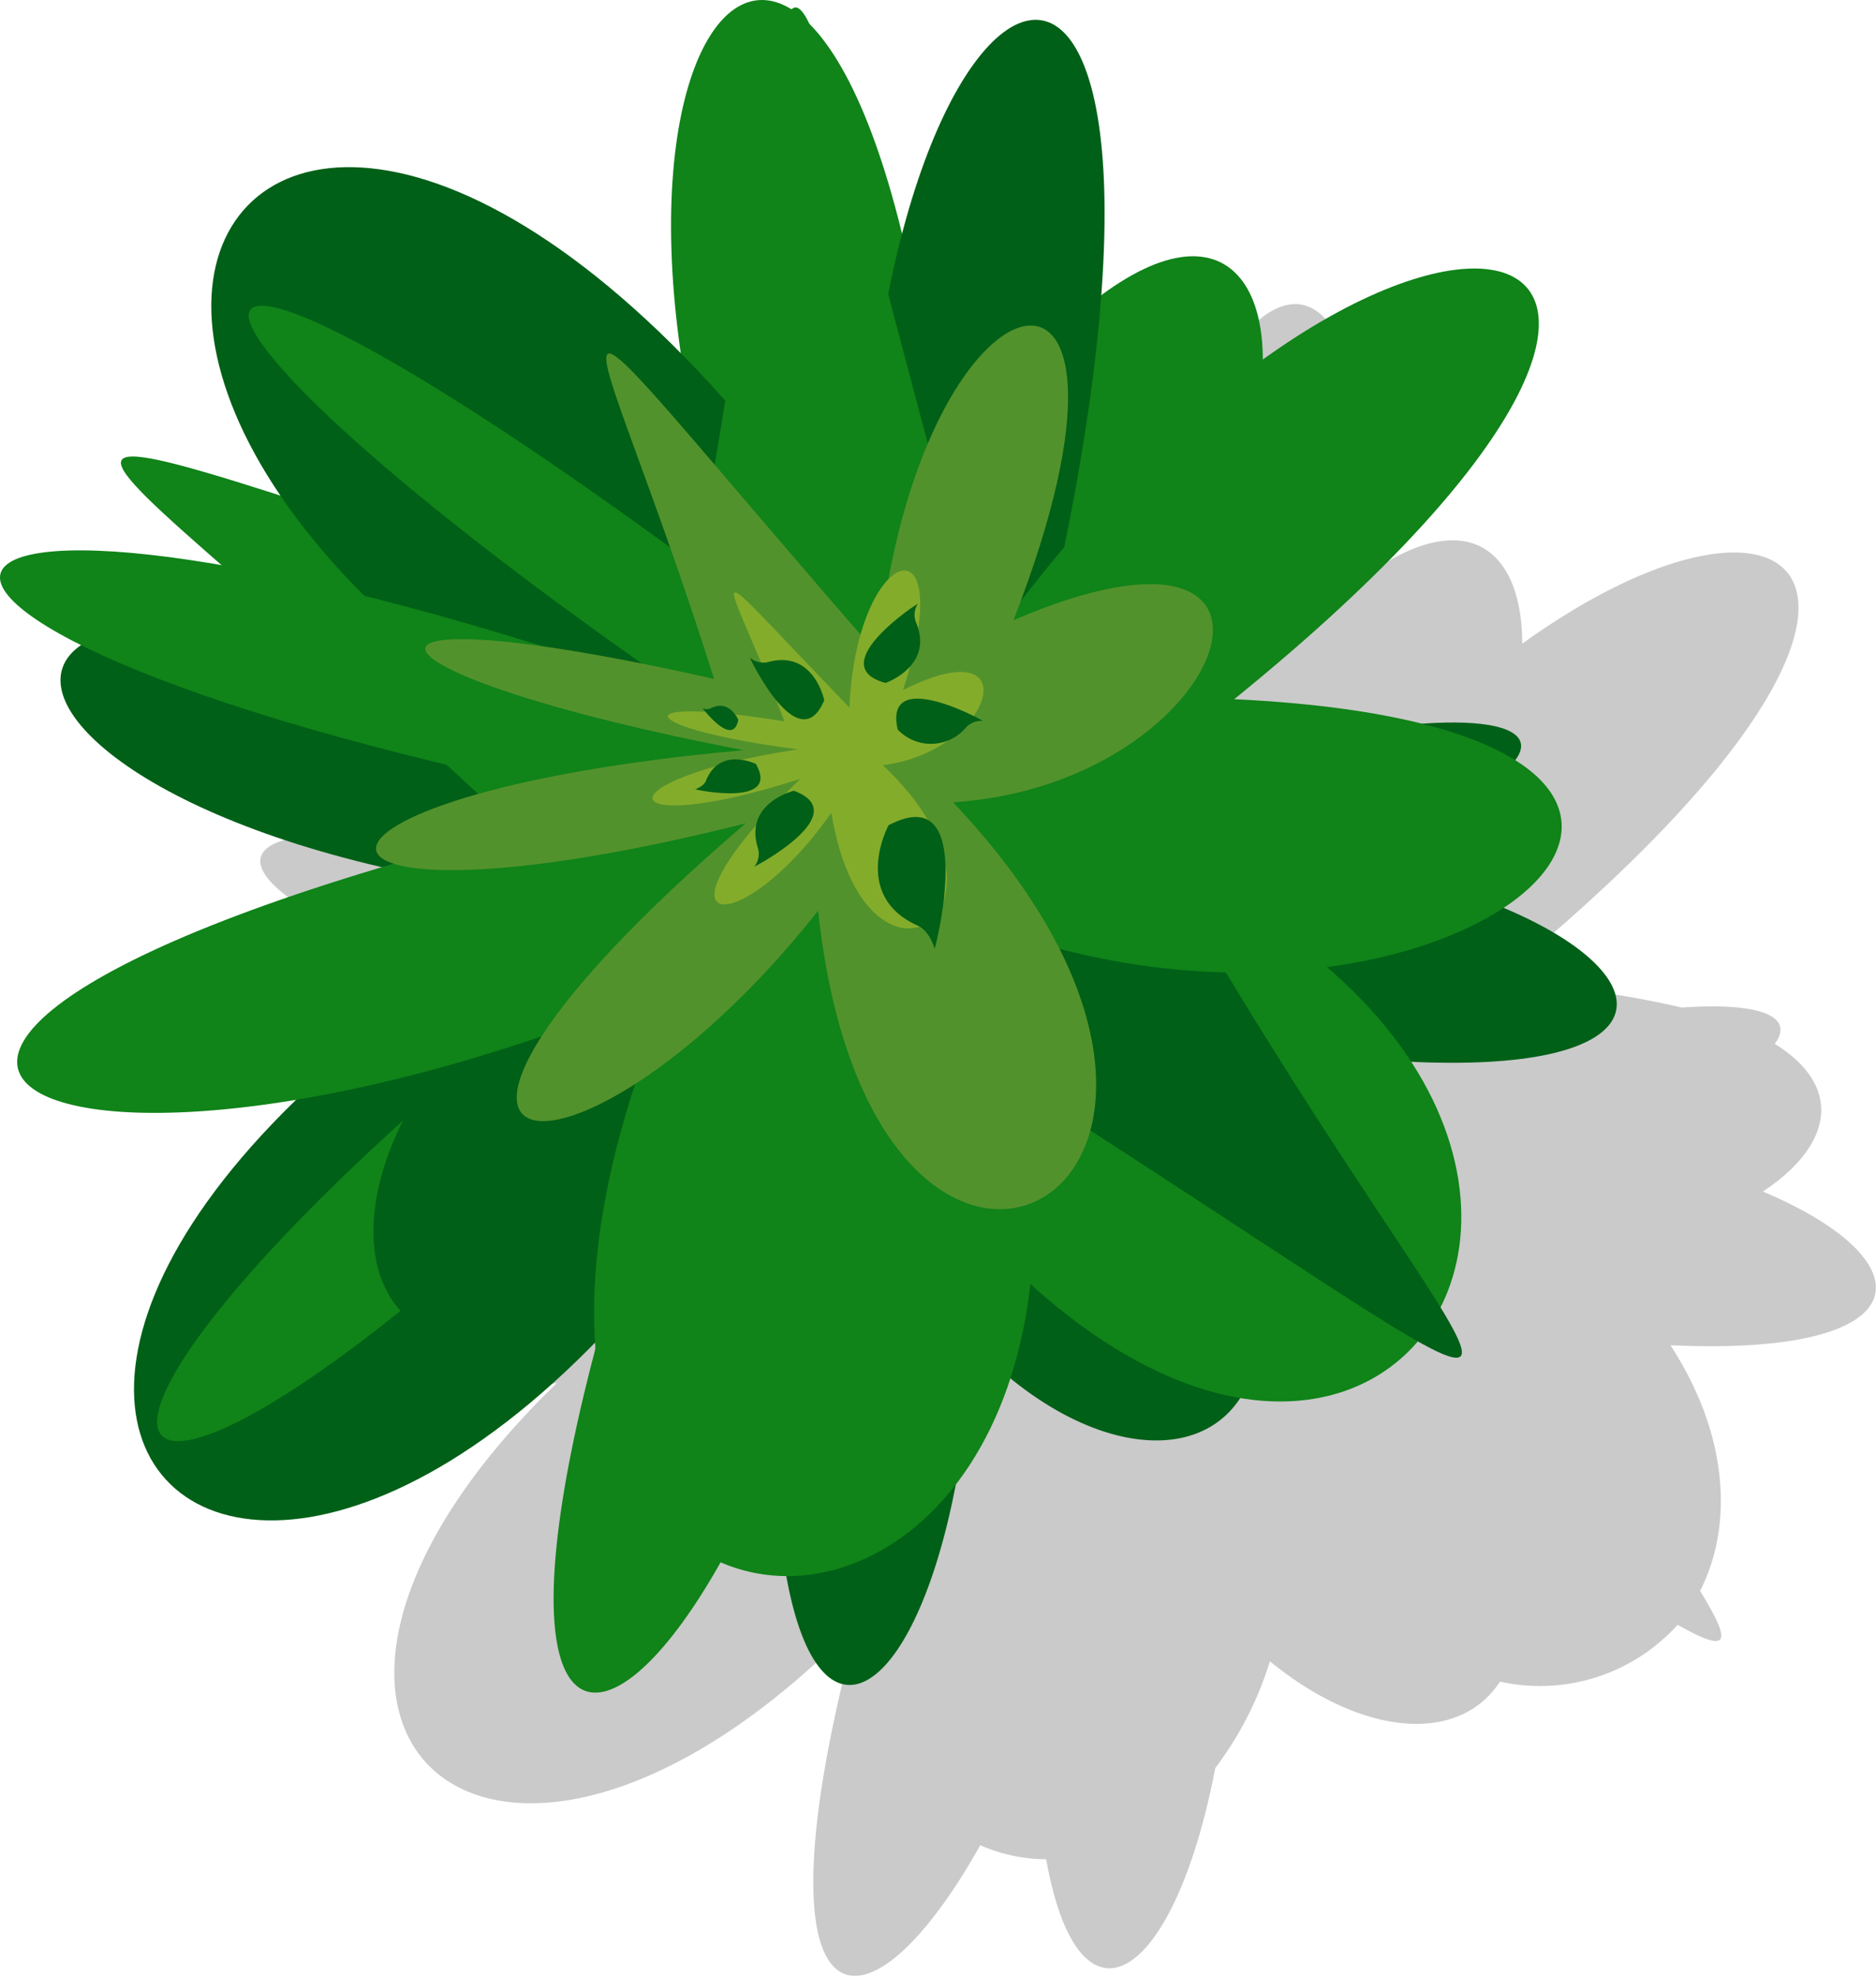 <svg id="Group_1270" data-name="Group 1270" xmlns="http://www.w3.org/2000/svg" xmlns:xlink="http://www.w3.org/1999/xlink" width="65.234" height="68.7" viewBox="0 0 65.234 68.7">
  <defs>
    <clipPath id="clip-path">
      <rect id="Rectangle_1587" data-name="Rectangle 1587" width="65.234" height="68.7" fill="none"/>
    </clipPath>
    <clipPath id="clip-path-2">
      <rect id="Rectangle_1586" data-name="Rectangle 1586" width="65.235" height="68.7" fill="none"/>
    </clipPath>
    <clipPath id="clip-path-3">
      <rect id="Rectangle_1585" data-name="Rectangle 1585" width="56.184" height="58.824" fill="none"/>
    </clipPath>
  </defs>
  <g id="Group_1269" data-name="Group 1269" clip-path="url(#clip-path)">
    <g id="Group_1268" data-name="Group 1268" transform="translate(0 0)">
      <g id="Group_1267" data-name="Group 1267" clip-path="url(#clip-path-2)">
        <g id="Group_1266" data-name="Group 1266" transform="translate(9.051 9.876)" opacity="0.21" style="mix-blend-mode: multiply;isolation: isolate">
          <g id="Group_1265" data-name="Group 1265">
            <g id="Group_1264" data-name="Group 1264" clip-path="url(#clip-path-3)">
              <path id="Path_9001" data-name="Path 9001" d="M56.838,36.558c2.35-1.553,2.873-3.6.412-5.136.7-.941-.478-1.454-3.232-1.261a33.924,33.924,0,0,0-6.534-.858c16.787-13.612,10.906-18.924.985-11.794-.006-3.343-2-4.917-5.616-2.236C43.8,2.555,38.538,3.2,35.931,13.153c-.924-3.81-2.08-6.188-3.22-7.329-.243-.511-.44-.661-.616-.5-2.709-1.691-5.087,3.364-3.842,11.952C16.127,5.009,7.506,12.19,14.322,22.22c-7.189-2.307-6.843-1.76-2.042,2.423C4.224,23.25,2.32,24.875,7.4,27.418c-2.467,1.685,1.48,5.64,10.466,7.72C-.259,40.544,3.133,45.182,14.9,43.216c-12.493,12.112-2.135,21.2,10.368,8.418.006.065.018.126.018.185-3.68,13.908.225,14.794,4.337,7.467a5.771,5.771,0,0,0,2.291.489c1.15,6.393,4.454,4.268,5.88-3.171a12.065,12.065,0,0,0,1.9-3.712c3.242,2.644,6.589,2.875,8,.706a6.44,6.44,0,0,0,6.178-1.977c1.827,1.036,1.9.649.781-1.178,1.156-2.263,1-5.423-1.03-8.54,8.832.4,8.953-2.928,3.211-5.346" transform="translate(-4.587 -5.005)"/>
            </g>
          </g>
        </g>
        <path id="Path_9002" data-name="Path 9002" d="M20.233,26.011c-32.348,17.7-10.516,37.281,7.145,5.557C31.81,50.643,50.9,50.154,38.849,31.226c26.041,5.279,18.19-7.374-4.264-6.415,17.213-23.184,15.494-17.7-4.138-8.1C27.538-1.744,23.222,2.1,26.857,19.613,14.577-.87,6.2,2.931,22.681,21.121c-29.88-10.752-26.762,3.789-3,5.726Z" transform="translate(1.038 4.434)" fill="#006017"/>
        <path id="Path_9003" data-name="Path 9003" d="M28.29,36.986c17.383,27.539,35.046-.91,4.9-9.042C47.386,17.555,44.477-1.748,31.4,16.355,28.488-11.707,16.3.294,25.246,22.736-6.193,12.661-.269,12.688,17.317,29.5-6.655,38.45-2.106,41.642,20.8,32.25-4.123,51.389.883,58.745,22.9,36.023c-12.56,34.019,2.175,26.263,6.342,1.255Z" transform="translate(1.315 0)" fill="#108319"/>
        <path id="Path_9004" data-name="Path 9004" d="M27.252,21.141c-20.684-32.159-38.227-7.307-4.89,8.045-18.654,6.557-16.388,26.531,1.4,12-2.857,27.837,9.057,18.34,6.019-5.115C54.539,51.809,48.9,50.547,37.494,30.92c18.168-4.9,13.92-9.042-3.242-3.481,19.33-14.916,14.76-23.328-1.894-4.217,7.972-32.419-6.265-27.7-5.995-2.577Z" transform="translate(3.624 0.341)" fill="#006017"/>
        <path id="Path_9005" data-name="Path 9005" d="M23.944,32.85c-13.572,29.605,19.9,28.855,10.245-.831,16.457,6.2,31.038-6.774,8.728-7.836,21.913-17.767,5.209-21.422-8.7-1.667-8.744-31.835-5.523-26.858-10-2.94-20.6-15.2-20.783-9.636-.4,4.41C-5.831,13.579-9.254,21.79,21.8,27.812-13.556,35.873,1,43.983,24.209,33.807Z" transform="translate(0 0.128)" fill="#108319"/>
        <path id="Path_9006" data-name="Path 9006" d="M21.919,25.236c1.551,19.22,17.691,10.731,4.773-2.924,9.744-.628,13.278-11.139,2.1-6.33,5.788-14.849-3.378-12.781-4.71,1.2C11.016,2.16,13.962,4.061,18.383,18.024,4.122,14.807,5.572,17.852,19.407,20.5c-17.353,1.557-16.749,6.792.073,2.544-15.033,12.882-5.689,13.724,2.834,2.636Z" transform="translate(6.449 5.583)" fill="#52922c"/>
        <path id="Path_9007" data-name="Path 9007" d="M17.666,18.123c1.046,7.725,7.335,3.887,1.843-1.3,3.905-.5,5.089-4.835.7-2.611,2-6.151-1.63-5.077-1.861.606C12.777,9.066,14,9.766,16.086,15.3c-5.792-.945-5.142.249.468.971-6.93,1.062-6.575,3.165.083,1.028-5.748,5.584-1.977,5.689,1.2,1Z" transform="translate(11.191 9.783)" fill="#84ac2b"/>
        <path id="Path_9008" data-name="Path 9008" d="M15.844,14.677s-1.322,2.439,1,3.491c0,0,.391.128.6.809.032-.026,1.512-5.918-1.592-4.3" transform="translate(15.056 14.011)" fill="#006017"/>
        <path id="Path_9009" data-name="Path 9009" d="M14.668,13.933s-1.75.424-1.249,2a.73.73,0,0,1-.126.639c.02,0,3.512-1.845,1.375-2.638" transform="translate(12.938 13.561)" fill="#006017"/>
        <path id="Path_9010" data-name="Path 9010" d="M15.8,13.067s-.365-1.762-1.954-1.326a.719.719,0,0,1-.633-.154c0,.026,1.707,3.583,2.587,1.48" transform="translate(12.862 11.278)" fill="#006017"/>
        <path id="Path_9011" data-name="Path 9011" d="M15.978,13.391s1.7-.59,1.056-2.109a.707.707,0,0,1,.065-.643c-.026-.006-3.317,2.163-1.121,2.753" transform="translate(14.817 10.354)" fill="#006017"/>
        <path id="Path_9012" data-name="Path 9012" d="M15.848,13.391A1.59,1.59,0,0,0,18.2,13.33a.722.722,0,0,1,.6-.247c-.006-.022-3.469-1.916-2.958.308" transform="translate(15.375 11.982)" fill="#006017"/>
        <path id="Path_9013" data-name="Path 9013" d="M14.364,13.539s-1.245-.612-1.731.566c0,0-.041.193-.385.314.016.018,2.984.639,2.115-.88" transform="translate(11.922 13.023)" fill="#006017"/>
        <path id="Path_9014" data-name="Path 9014" d="M13.623,12.924s-.308-.736-.957-.4a.313.313,0,0,1-.286-.01c0,.01,1.056,1.4,1.243.412" transform="translate(12.049 12.103)" fill="#006017"/>
      </g>
    </g>
  </g>
</svg>
